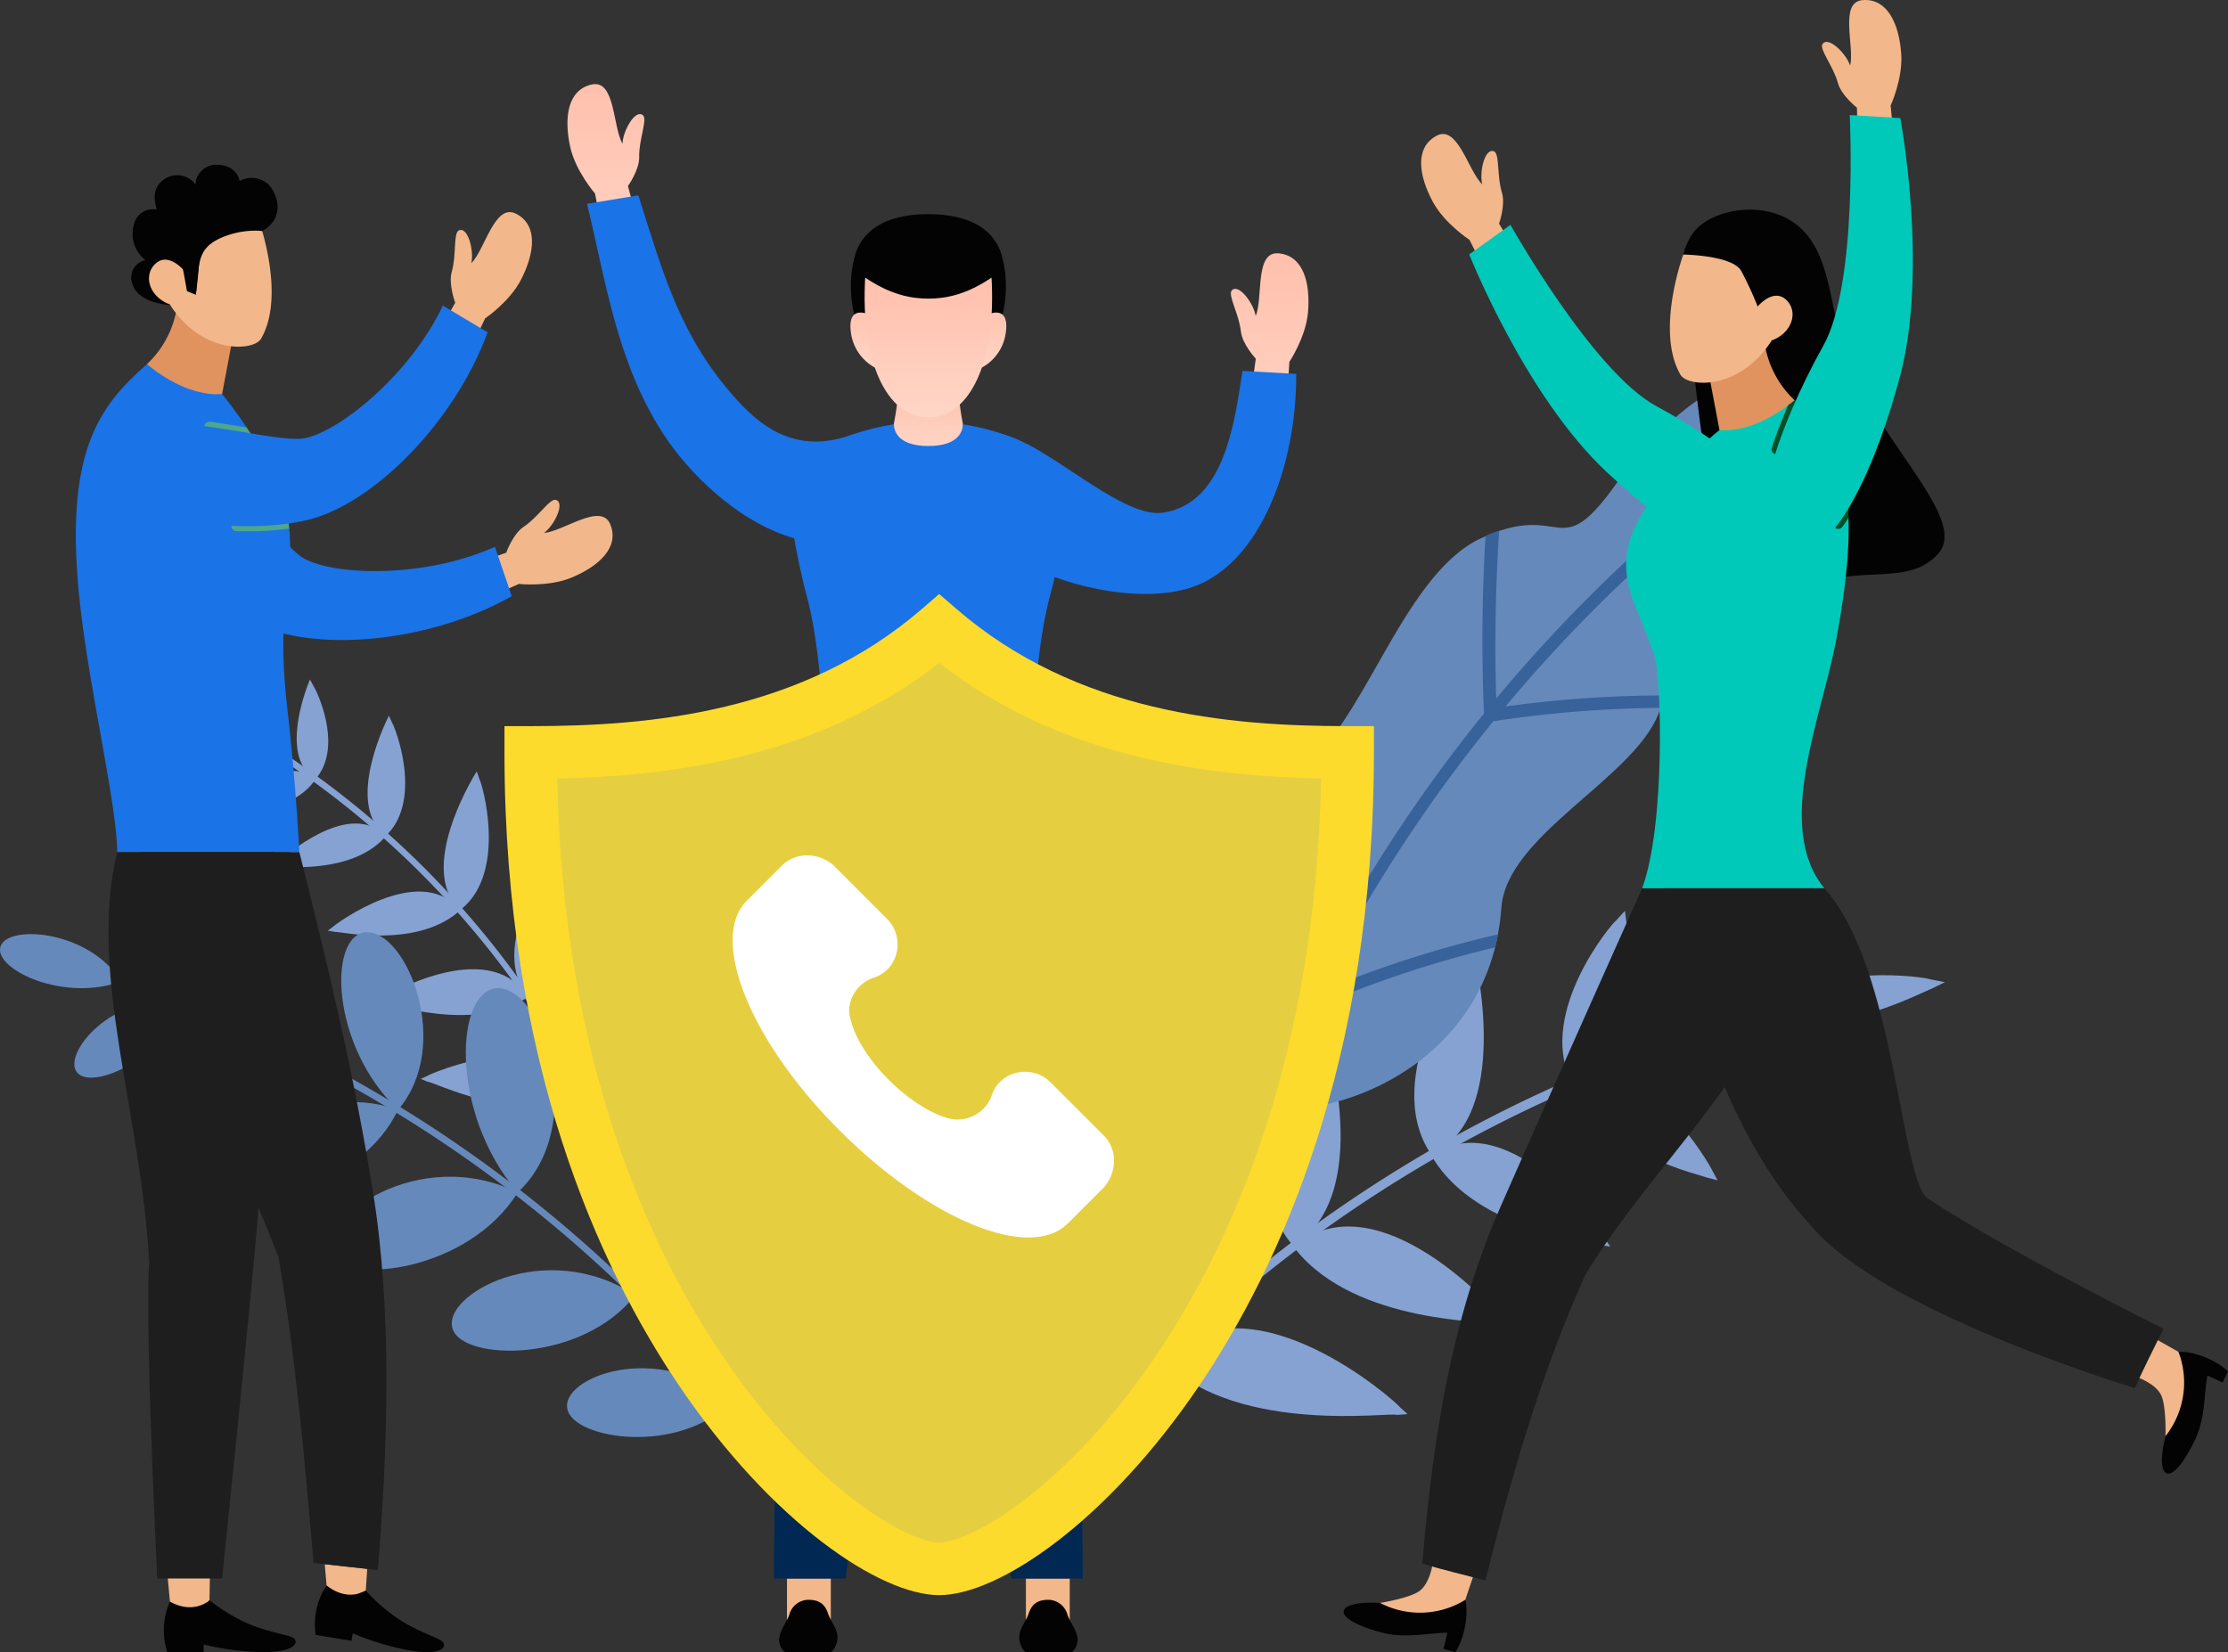 <svg xmlns="http://www.w3.org/2000/svg" xmlns:xlink="http://www.w3.org/1999/xlink" width="498.449" height="369.687" viewBox="0 0 498.449 369.687"><rect x="0" y="0" width="498.449" height="369.687" fill="#333333" stroke="none"/><defs><linearGradient id="a" x1="0.5" x2="0.5" y2="1" gradientUnits="objectBoundingBox"><stop offset="0" stop-color="#ffc0ac"/><stop offset="1" stop-color="#ffd6c7"/></linearGradient></defs><g transform="translate(-117.775 -878.313)"><g transform="translate(-88.199 679.131)"><g transform="translate(332.919 217.998)"><path d="M450.739,244.01c-5.378-.468-3.39,10.01-5.1,14.03-.4-2.744-3.774-7.357-5.334-5.75-.977,1.007,1.612,5.312,2.017,9.155.3,2.887,3.339,6.144,3.339,6.144l-2.768,20.5,9.025.784,1.26-20.577s3.682-5.515,4.164-11.062C457.911,250.639,456.323,244.5,450.739,244.01Z" transform="translate(-291.663 -206.142)" fill="url(#a)"/><g transform="translate(85.94 64.174)"><path d="M440.585,314.9c-18.808,7.309-59.205-8.216-54.277-27.049,2.493-9.526,9.374-8.485,17.263-4.233,10.183,5.488,22.171,16.184,29.854,14.9,13.634-2.286,15.789-20.329,17.555-31.692l12.028.675C463.063,288.384,454.819,309.369,440.585,314.9Z" transform="translate(-385.895 -266.823)" fill="#1a73e7"/></g><path d="M400.3,246.368c-.9-4.2-4.511-9.959-16.6-9.959h0c-12.093,0-15.7,5.757-16.6,9.959-3.5,13.8,6.425,26.48,6.425,26.48h20.358S403.8,260.166,400.3,246.368Z" transform="translate(-302.946 -207.302)" fill="#030303"/><path d="M316.816,211.253c5.273-1.158,4.654,9.489,6.871,13.254.048-2.773,2.794-7.782,4.549-6.389,1.1.871-.914,5.476-.82,9.338.07,2.9-2.519,6.524-2.519,6.524l5.389,19.975-8.848,1.943-3.9-20.245s-4.363-4.993-5.556-10.431C310.56,218.751,311.342,212.454,316.816,211.253Z" transform="translate(-311.359 -211.165)" fill="url(#a)"/><g transform="translate(4.379 24.899)"><path d="M332.2,286.1c12.192,18.757,41.3,38.059,56.62,11.108,7.752-13.633-8.168-13.075-14.646-10.8-13.661,4.8-21.867-3.344-28.037-10.856-10.948-13.331-14.591-27.558-19.5-42.8l-11.481,1.9C319.235,251.16,321.666,269.9,332.2,286.1Z" transform="translate(-315.157 -232.76)" fill="#1a73e7"/></g><path d="M389.1,269.277H375.9a64.694,64.694,0,0,1-1.748,11.87c2.585,1.477,2.163,3.341,8.35,3.341s5.765-1.864,8.35-3.341A64.7,64.7,0,0,1,389.1,269.277Z" transform="translate(-301.752 -202.273)" fill="url(#a)"/><g transform="translate(63.312 51.126)"><path d="M392.487,256.313l-2.261,12.26a10.419,10.419,0,0,0,7.143-8.638C398.326,252.956,392.487,256.313,392.487,256.313Z" transform="translate(-362.603 -255.506)" fill="url(#a)"/><path d="M366.375,259.935a10.419,10.419,0,0,0,7.143,8.638l-2.261-12.26S365.418,252.956,366.375,259.935Z" transform="translate(-366.269 -255.506)" fill="url(#a)"/></g><path d="M397.418,248.718c-5.545,3.765-10.152,4.705-14.135,4.705s-8.59-.941-14.135-4.705c-1.087,18.949,4.934,31.311,14.135,31.311S398.506,267.667,397.418,248.718Z" transform="translate(-302.536 -205.419)" fill="url(#a)"/><path d="M412.728,315.755c2.7-10,4.241-21.356,4.241-24.025,0-6.216-10.936-12.556-23.7-14.551-.009,1.188-.585,4.865-7.709,4.865h0c-7.123,0-7.7-3.677-7.708-4.865-12.765,1.995-23.7,8.335-23.7,14.551,0,2.669,1.54,14.025,4.241,24.025,2.461,9.113,3.8,24.083,3.8,36.139,0,7.542-4.3,22.66-5.117,29.063h56.971c-.821-6.4-5.117-21.521-5.117-29.063C408.927,339.839,410.267,324.869,412.728,315.755Z" transform="translate(-304.812 -201.064)" fill="#1a73e7"/><rect width="9.806" height="12.395" transform="translate(102.571 334.385)" fill="#f2b78b"/><path d="M405.62,517.027h5.058c.351,0,1.689-1.528,1.363-3.326s-1.81-3.773-2.207-4.983a4.511,4.511,0,0,0-4.278-3.409c-2.424,0-3.7.942-4.416,3.065-.556,1.645-1.922,3.174-2.1,4.98-.19,1.937,1.173,3.675,1.478,3.675Z" transform="translate(-297.945 -166.156)" fill="#030303"/><rect width="9.806" height="12.395" transform="translate(58.925 346.78) rotate(180)" fill="#f2b78b"/><path d="M358.9,517.027h-5.057c-.352,0-1.689-1.528-1.364-3.326s1.811-3.773,2.207-4.983a4.511,4.511,0,0,1,4.278-3.409c2.424,0,3.7.942,4.416,3.065.556,1.645,1.923,3.174,2.1,4.98.19,1.937-1.174,3.675-1.479,3.675Z" transform="translate(-305.076 -166.156)" fill="#030303"/><path d="M420.522,521.677s-.534-121.334-6.061-154.492H357.49c-5.526,33.157-6.061,154.492-6.061,154.492H367.44l16.23-119.688h4.612l16.23,119.688Z" transform="translate(-305.228 -187.291)" fill="#002853"/></g><g transform="translate(449.723 399.789)"><g transform="translate(0 24.536)"><path d="M569.4,392.263l-.536-2.152a304.136,304.136,0,0,0-156.2,94.936c.479.42.958.837,1.438,1.257A302.1,302.1,0,0,1,569.4,392.263Z" transform="translate(-412.663 -390.111)" fill="#85a2d2"/></g><g transform="translate(154.739 17.604)"><path d="M547.54,391.561q-.337.488-.673.977.529.27,1.057.543c10.573,5.38,31.4-5.634,32.589-5.961q1.489-.737,2.991-1.461-1.645-.33-3.3-.641C579.339,384.5,554.567,381.152,547.54,391.561Z" transform="translate(-546.867 -384.098)" fill="#85a2d2"/></g><path d="M427.649,458.817q-.451.439-.9.882c.227.232.454.462.681.7,17.2,16.021,50.462,10.882,51.795,11.613q1.212-.1,2.421-.182-.844-.784-1.69-1.565C479,468.951,446.794,440.361,427.649,458.817Z" transform="translate(-410.508 -356.008)" fill="#85a2d2"/><path d="M453.243,436.6l-1,.754.6.8c13.493,16.618,43.415,15.814,44.551,16.494q1.235.041,2.466.1-.768-.9-1.538-1.8C497.564,451.69,471.836,422.777,453.243,436.6Z" transform="translate(-406.607 -359.032)" fill="#85a2d2"/><path d="M480.051,418.744l-1.083.625q.258.45.516.9c10.009,16.219,36.085,18.589,37.044,19.2q1.249.176,2.492.368-.683-1-1.37-2C517.063,436.65,497.336,408.893,480.051,418.744Z" transform="translate(-402.517 -361.516)" fill="#85a2d2"/><path d="M507.469,404.926q-.576.246-1.151.5c.141.326.283.653.422.979,6.908,14.97,28.816,19.4,29.609,19.938q1.252.306,2.5.625-.6-1.09-1.191-2.179C537.226,423.72,522.844,398.378,507.469,404.926Z" transform="translate(-398.332 -363.473)" fill="#85a2d2"/><path d="M532.206,395.687l-1.2.379c.112.347.223.693.333,1.04,4.425,12.925,22.031,18.162,22.675,18.606q1.25.415,2.493.841-.512-1.157-1.027-2.314C555.174,413.331,545.171,391.639,532.206,395.687Z" transform="translate(-394.554 -364.799)" fill="#85a2d2"/><path d="M428.855,408.979q-.483-1.064-.962-2.125-.68,1.37-1.348,2.741c-1.508,1.574-17.127,39.577.726,56.4l.68.7q.451-.443.9-.882C446.838,448.919,429.525,411.065,428.855,408.979Z" transform="translate(-411.726 -363.013)" fill="#85a2d2"/><path d="M459.241,392.8q-.379-1.135-.753-2.271-.808,1.283-1.6,2.568c-1.372,1.248-18.392,32.648-4.455,49.919.2.269.4.538.6.806q.5-.379,1-.754C471.589,430.338,459.659,394.676,459.241,392.8Z" transform="translate(-407.412 -365.511)" fill="#85a2d2"/><path d="M489.4,381.333q-.271-1.193-.539-2.389-.918,1.192-1.822,2.386c-1.207.963-18.385,26.158-8.092,42.891.173.3.345.6.518.9q.539-.313,1.083-.625C496.961,415.37,489.617,382.967,489.4,381.333Z" transform="translate(-403.021 -367.283)" fill="#85a2d2"/><path d="M518.728,374.086q-.163-1.238-.321-2.48-1.015,1.1-2.015,2.2c-1.025.723-17.286,20.215-10.211,35.557l.422.979,1.151-.5C522.464,403.746,518.8,375.464,518.728,374.086Z" transform="translate(-398.625 -368.406)" fill="#85a2d2"/><path d="M543.692,371.371q-.068-1.27-.13-2.54-1.086,1.007-2.161,2.02c-.82.53-15.086,15.016-10.571,28.189q.166.519.333,1.04.6-.192,1.2-.381C544.856,395.9,543.681,372.477,543.692,371.371Z" transform="translate(-394.716 -368.831)" fill="#85a2d2"/></g><g transform="translate(244.456 351.22)"><g transform="translate(20.284 13.945)"><path d="M252.229,340.047q.394-.623.79-1.246a202.246,202.246,0,0,1,78.7,92.626l-1.17.491A200.879,200.879,0,0,0,252.229,340.047Z" transform="translate(-252.229 -338.801)" fill="#85a2d2"/></g><g transform="translate(0 3.189)"><path d="M256.1,340.729q.111.379.22.758c-.261.039-.52.08-.781.121-7.8,1.182-18.639-10.13-19.32-10.586q-.785-.777-1.581-1.548,1.107.137,2.214.286C237.507,329.617,253.843,332.688,256.1,340.729Z" transform="translate(-234.637 -329.473)" fill="#85a2d2"/></g><path d="M319.7,408c.129.249.257.5.385.746l-.575.3c-14.21,6.51-34.127-3.7-35.122-3.517q-.744-.317-1.489-.622.7-.318,1.393-.634C285.17,403.64,311.482,392.339,319.7,408Z" transform="translate(-227.252 -315.532)" fill="#85a2d2"/><path d="M307.664,388.463q.239.342.474.686l-.549.382c-12,7.663-30.712.889-31.572,1.08-.525-.154-1.052-.306-1.577-.454q.673-.408,1.348-.813C276.534,388.7,298.826,375.842,307.664,388.463Z" transform="translate(-228.546 -318.103)" fill="#85a2d2"/><path d="M293.888,371.46q.277.31.552.622c-.171.153-.342.305-.514.459-9.713,8.14-26.667,4.176-27.4,4.362q-.825-.151-1.65-.289l1.284-.978C266.78,375.011,285.042,361.623,293.888,371.46Z" transform="translate(-230.01 -320.409)" fill="#85a2d2"/><path d="M278.846,356.907c.208.183.414.368.621.553l-.472.529c-7.493,8-22.249,6.21-22.862,6.383q-.854-.069-1.706-.128l1.208-1.127C256.129,362.538,270.512,349.556,278.846,356.907Z" transform="translate(-231.609 -322.43)" fill="#85a2d2"/><path d="M264.53,345.829l.677.491-.428.586c-5.5,7.232-17.707,6.85-18.207,7q-.875,0-1.749.009.565-.624,1.133-1.246C246.339,352.155,257.2,340.56,264.53,345.829Z" transform="translate(-233.078 -323.991)" fill="#85a2d2"/><path d="M326.977,375.939q.527-.569,1.052-1.139.142,1.007.277,2.012c.623,1.309,2.522,28.565-12.268,35.444l-.575.3q-.192-.374-.385-.745C307.264,397.382,326.117,377.116,326.977,375.939Z" transform="translate(-222.618 -319.348)" fill="#85a2d2"/><path d="M310.845,359.434q.476-.636.95-1.275.24.979.473,1.956c.6,1.075,4.771,24.455-7.641,32.438l-.55.382-.474-.686C295.192,380.539,310.189,360.53,310.845,359.434Z" transform="translate(-224.475 -321.894)" fill="#85a2d2"/><path d="M293.91,345.928q.42-.7.839-1.4.33.943.65,1.886c.56.861,6.126,20.359-3.874,28.764l-.515.46c-.183-.209-.367-.415-.552-.621C282.009,365.825,293.428,346.913,293.91,345.928Z" transform="translate(-226.571 -323.979)" fill="#85a2d2"/><path d="M276.637,335.235q.361-.747.722-1.5.41.9.812,1.808c.5.67,6.677,16.378-1,24.578-.158.176-.315.354-.472.53l-.623-.555C268.067,353.172,276.3,336.089,276.637,335.235Z" transform="translate(-228.83 -325.631)" fill="#85a2d2"/><path d="M261.176,328.283q.308-.789.613-1.576.476.863.941,1.727c.407.507,6.377,12.636.769,20l-.428.586-.677-.49C255.3,343.523,260.951,328.983,261.176,328.283Z" transform="translate(-230.935 -326.707)" fill="#85a2d2"/></g><g transform="translate(472.617 283.087)"><path d="M536.869,343.57c7.267-17.6-7.621-17.628,12.118-28.35,28.98-14.258,33.432-27.641,25.865-39.706-7.107-11.58-25-13.471-46.739,15.524-14.106,20.178-11.776,3.962-31.5,13.39-17.512,8.855-26,42.889-40.48,51.775-37.857,24.6-22.1,71.034-8.258,74.883C461.8,435.1,499.2,423.2,501.753,386.871,502.907,370.615,530.875,358.225,536.869,343.57Z" transform="translate(-432.518 -267.617)" fill="#6689bc"/><path d="M573.407,295.668a22.638,22.638,0,0,0,1.486-2.693q-9.787-1.752-19.763-2.813,9.21-7.013,18.943-13.415c-.245-.424-.491-.839-.762-1.251s-.556-.806-.85-1.2q-9.8,6.468-19.071,13.564,1.693-9.96,3.983-20.129a21.394,21.394,0,0,0-3.249.634q-2.454,11.206-4.178,22.166a336.747,336.747,0,0,0-50.879,49.476q-.571-18.269.651-37.58c-.954.324-1.959.723-3.043,1.213a391.623,391.623,0,0,0-.348,39.7,336.962,336.962,0,0,0-39.513,61.293A395.953,395.953,0,0,1,449,360.133q-1.37,1.107-2.623,2.277a396.454,396.454,0,0,0,8.526,46.113q-4.774,9.851-8.915,20.033-.4.981-.792,1.966c-4.764,11.936-2.416,12.784,2.335.951.262-.65.523-1.3.79-1.949q4.125-10.088,8.884-19.858a247.48,247.48,0,0,1,41.627-14q.348-1.411.616-2.9a248.312,248.312,0,0,0-40.338,13.044,334.262,334.262,0,0,1,39.315-60.732,262.041,262.041,0,0,1,37.44-2.992c.342-.989.618-1.911.841-2.785a263.237,263.237,0,0,0-35.557,2.472A334.106,334.106,0,0,1,551.71,292.8Q562.659,293.815,573.407,295.668Z" transform="translate(-430.978 -267.599)" fill="#37639a"/></g><g transform="translate(205.974 396.398)"><path d="M223.153,385.71q.256-.775.511-1.552A297.109,297.109,0,0,1,374.174,494.7c-.378.271-.759.54-1.137.809A295.633,295.633,0,0,0,223.153,385.71Z" transform="translate(-197.912 -363.094)" fill="#6689bc"/><path d="M201.31,379.133c1.088-5.29,19.757-4.1,27.052,7.556C215.814,391.394,200.282,384.225,201.31,379.133Z" transform="translate(-201.262 -364.323)" fill="#6689bc"/><path d="M239.173,389.345c-3.441,12.939-19.636,19.792-22.869,15.75C212.851,400.905,224.36,387.147,239.173,389.345Z" transform="translate(-199.055 -362.336)" fill="#6689bc"/><path d="M259.883,398.047c-5.3,14.82-24.956,21.378-28.383,16.413C227.774,409.262,242.451,393.874,259.883,398.047Z" transform="translate(-196.724 -361.077)" fill="#6689bc"/><path d="M348.161,467.746c-11.785,12.159-35.195,8.548-36.774,1.877C309.553,462.48,331.5,453.926,348.161,467.746Z" transform="translate(-184.428 -351.432)" fill="#6689bc"/><path d="M283.242,410.45c-7.913,16.68-31.711,22.223-35.215,16.151C244.12,420.158,262.9,403.3,283.242,410.45Z" transform="translate(-194.186 -359.336)" fill="#6689bc"/><path d="M329.964,446.934c-11.971,15.216-38.369,14.763-40.812,7.643C286.326,446.911,309.832,433.826,329.964,446.934Z" transform="translate(-187.849 -354.342)" fill="#6689bc"/><path d="M307.266,426.722c-10.818,17.532-38.152,20.833-41.428,13.761C262.082,432.878,284.963,415.874,307.266,426.722Z" transform="translate(-191.443 -357.119)" fill="#6689bc"/><path d="M228.635,365.962c6.112-1.295,15.736,15.113,9.012,26.937C225.5,384.924,222.755,367.377,228.635,365.962Z" transform="translate(-197.529 -365.889)" fill="#6689bc"/><path d="M249.169,369.563c7.49-.931,17.648,19.553,8.542,32.739C244.041,391.669,242,370.683,249.169,369.563Z" transform="translate(-194.551 -365.332)" fill="#6689bc"/><path d="M348.4,433.59c8.429,3.035,10.693,29.807-4.462,38.286C334.01,453.591,340.273,430.988,348.4,433.59Z" transform="translate(-180.21 -355.561)" fill="#6689bc"/><path d="M273.1,375.745c9.16-.2,19.381,25.427,7.092,39.75C265.109,401.289,264.372,376.26,273.1,375.745Z" transform="translate(-191.131 -364.382)" fill="#6689bc"/><path d="M326.318,408.333c9.889,2.217,15.422,32.077-.718,43.666C312.613,433.015,316.862,406.6,326.318,408.333Z" transform="translate(-183.484 -359.407)" fill="#6689bc"/><path d="M299.207,386.609c10.558.969,19.586,31.387,4.048,45.714C287.776,414.372,289.178,386.105,299.207,386.609Z" transform="translate(-187.433 -362.72)" fill="#6689bc"/></g><g transform="translate(222.935 236.039)"><g transform="translate(15.922 31.055)"><path d="M236.6,253.746a22.17,22.17,0,0,1-6.815,13.568s0,5.251,6.64,8.4,10.16-1.73,10.16-1.73l2.162-11.428S243.515,254.363,236.6,253.746Z" transform="translate(-229.781 -253.746)" fill="#e0935f"/></g><g transform="translate(12.425)"><path d="M250.968,230.452c-.229-1.4-1.663-3.737-5.374-3.637-2.788.075-4.675,2.624-4.447,4.47a5.116,5.116,0,0,0-6.717-1.437c-2.887,1.792-2.745,4.4-2.01,6.994a4.389,4.389,0,0,0-5.078,3.231,7.483,7.483,0,0,0,2.548,8.075,4.027,4.027,0,0,0-2.9,5.4c1.553,4.729,9.292,4.7,9.292,4.7l-2.209-9.9-.027,0c1.819-1.724,7.151-6.889,6.249-7.369-.665-.354-2.831-1.181-4.407-1.766l7.169-3.441s-.05-.188-.146-.48A44.929,44.929,0,0,0,250.457,237l4.124,2.857a41.045,41.045,0,0,0-.926,5.826c.185.5,2.368-4.032,2.368-4.032,5.129-2.849,3.556-8.094,1.461-10.366A5.563,5.563,0,0,0,250.968,230.452Z" transform="translate(-226.748 -226.812)" fill="#030303"/><path d="M234.546,234.942c-.14.14-2.5,8.339-2.5,8.339v9.21s10.563,7.051,12.184,7.1,6.117-11.468,6.117-11.468l4.446-12.251-9.682-3.891S234.686,234.8,234.546,234.942Z" transform="translate(-225.938 -226.022)" fill="#030303"/><path d="M252.967,239c-3.7.223-8.457,1.032-11.194-.684a131.815,131.815,0,0,1-1.12,15.834l-1.992-.811s-.823-4.8-.921-4.9c-.855-.9-3.821-3.625-6.29-1.079-2.652,2.736-1.016,7.357,3.382,8.945,7.119,11.273,18.762,10.494,20.4,7.691,4.281-7.331,1.779-18.832.269-24.1A4.131,4.131,0,0,0,252.967,239Z" transform="translate(-226.224 -225.052)" fill="#f2b78b"/><path d="M242.363,235.229s-9.058,2.584-9.08,2.659,6.022,11.053,6.022,11.053l.873,5.68c.586-6.027.468-9.141,3.277-11.362,2.342-1.852,7.217-3.348,11.569-2.9C255.581,237.235,242.363,235.229,242.363,235.229Z" transform="translate(-225.748 -225.524)" fill="#030303"/></g><path d="M310.534,299.246c2.25-1.625,4.79-6.739,2.644-7.384-1.342-.4-3.971,3.879-7.195,6.009-2.421,1.6-3.915,5.8-3.915,5.8L282.6,310.66l3.463,8.371,18.843-8.366s6.591.726,11.735-1.4c6.121-2.532,10.842-6.773,8.7-11.952C323.274,292.323,314.891,298.916,310.534,299.246Z" transform="translate(-205.777 -216.863)" fill="#f2b78b"/><g transform="translate(11.269 59.447)"><path d="M265.479,307.005c-7.1-3.969-25.784-35.6-36.166-27.232-12.374,9.975,10.249,34.34,24.948,41.657,13.429,6.684,38.954,4.633,57.744-5.961l-3.76-11.055C292.845,311.375,272.581,310.974,265.479,307.005Z" transform="translate(-225.745 -278.37)" fill="#1a73e7"/></g><path d="M263.025,298.127c-2.548-11.68-14.331-25.943-14.331-25.943s-7.35,1.236-16.8-6.671c-10.872,9.512-18.763,19.974-14.948,53.987,2.223,19.827,8.276,44.844,8.276,55.221H265.99s-.76-15.407-2.718-32.367C260.308,316.659,265.99,311.717,263.025,298.127Z" transform="translate(-215.972 -220.89)" fill="#1a73e7"/><g transform="translate(28.751 57.493)"><path d="M242.224,276.686a1.153,1.153,0,1,0-.324,2.283c2.557.363,5.088.782,7.536,1.186.9.149,1.771.292,2.617.429-.568-.911-1.135-1.786-1.687-2.613l-.555-.091C247.351,277.474,244.808,277.053,242.224,276.686Z" transform="translate(-240.908 -276.675)" fill="#4da78b"/><path d="M247.427,296a1.153,1.153,0,1,0-.074,2.3q1.245.04,2.473.04a67.615,67.615,0,0,0,9.248-.608q-.118-1.109-.316-2.289A67.5,67.5,0,0,1,247.427,296Z" transform="translate(-240.092 -273.803)" fill="#4da78b"/></g><path d="M294.548,247.44c.661-2.693-.717-8.237-2.768-7.338-1.284.563-.513,5.528-1.59,9.239-.809,2.787.771,6.95.771,6.95L280.654,274.23l8.061,4.136,8.937-18.578s5.492-3.715,8.033-8.67c3.024-5.894,3.874-12.183-1.113-14.741C299.769,233.912,297.652,244.366,294.548,247.44Z" transform="translate(-206.075 -225.406)" fill="#f2b78b"/><g transform="translate(5.828 31.519)"><path d="M266.406,283.822c-7.981,1.576-42.7-10.423-45.192,2.676-2.968,15.614,30.05,19.525,45.988,15.58,14.561-3.6,32.68-21.7,40.134-41.942l-10.024-5.988C290.086,269.427,274.387,282.246,266.406,283.822Z" transform="translate(-221.026 -254.148)" fill="#1a73e7"/></g><path d="M264.68,503.145s1.128,4.137,1.128,4.229,7.649-3.068,7.649-3.068l.316-4.855-9.5-1.049Z" transform="translate(-208.582 -185.255)" fill="#f2b78b"/><g transform="translate(14.423 153.831)"><path d="M264.076,360.228s-23.724.015-35.595,0c2.45,32.853,19.522,60.509,30.93,90.707,3.829,22.253,5.921,45.842,7.827,68.333l14.369,1.586c2.276-27.312,3.248-57.817-1.052-84.507S270.543,385.958,264.076,360.228Z" transform="translate(-228.481 -360.228)" fill="#1e1e1e"/></g><path d="M280.908,509.936a40.276,40.276,0,0,1-7.16-6.26s-3.965,2.685-8.777-1.161a15.767,15.767,0,0,0-2.442,11.063l8.014,1.334.281-1.687a61.14,61.14,0,0,0,12.827,3.869c6.554,1.091,8.045-.537,7.483-1.689S286.169,513.38,280.908,509.936Z" transform="translate(-208.873 -184.625)" fill="#030303"/><g transform="translate(7.311 153.831)"><path d="M231.421,452.028c-1.022,13.466,1.8,70.713,1.8,70.713h14.5s6.8-65.442,8.013-81.257,3.751-72.173,3.751-81.257H224.25C217.734,387.406,229.593,418.29,231.421,452.028Z" transform="translate(-222.313 -360.228)" fill="#1e1e1e"/></g><g transform="translate(19.709 316.344)"><path d="M234.3,506.345l5.118,5.814,3.73-6.11.08-4.875h-9.411Z" transform="translate(-232.95 -501.174)" fill="#f2b78b"/><path d="M251.356,510.4a40.23,40.23,0,0,1-8.091-5s-3.471,3.3-8.848.3a15.775,15.775,0,0,0-.591,11.315h8.124V515.3a61.166,61.166,0,0,0,13.289,1.71c6.644,0,7.847-1.851,7.1-2.894S257.113,512.935,251.356,510.4Z" transform="translate(-233.065 -500.527)" fill="#030303"/></g></g><g transform="translate(318.832 332.093)"><path d="M395.618,316.865c-28.8,24.9-65.513,27.67-91.373,27.67,0,125.4,71,182.683,91.373,182.683s91.373-57.288,91.373-182.683C461.131,344.535,424.414,341.761,395.618,316.865Z" transform="translate(-298.361 -309.087)" fill="#e5cf41"/><path d="M396.4,534.134c-13.151,0-37.365-16.111-58.2-46.9-17.818-26.333-39.056-72.285-39.056-141.663v-5.883h5.884c26.621,0,60.627-2.983,87.524-26.237l3.849-3.328,3.848,3.328c26.9,23.254,60.9,26.237,87.525,26.237h5.884v5.883c0,69.378-21.24,115.331-39.057,141.663C433.764,518.023,409.549,534.134,396.4,534.134ZM310.962,351.4c1.135,63.136,20.587,105.006,36.983,129.239,19.954,29.491,41.4,41.731,48.454,41.731s28.5-12.24,48.454-41.731c16.4-24.233,35.847-66.1,36.983-129.239-24.869-.482-58.128-4.47-85.437-25.878C369.089,346.926,335.83,350.914,310.962,351.4Z" transform="translate(-299.142 -310.119)" fill="#fcdb2c"/></g><g transform="translate(506.572 199.182)"><path d="M480.445,221.249c4.755-2.555,7.073,7.856,10.235,10.87-.713-2.681.558-8.25,2.627-7.391,1.295.538.619,5.517,1.768,9.207.861,2.772-.639,6.964-.639,6.964l10.649,17.738-7.979,4.289-9.292-18.4s-5.562-3.609-8.2-8.514C476.478,230.173,475.508,223.9,480.445,221.249Z" transform="translate(-459.667 -190.867)" fill="#f2b78b"/><path d="M551.792,237.913c9.668,5.88,8.5,20.144,12.609,30.663,7.753,19.854,27.49,36.342,20.413,44.035-8.153,8.861-21.431-.5-38.926,12.2-12.091,8.778-18.011-79.232-18.011-79.232a14.2,14.2,0,0,1,2.11-4.731C533.484,235.87,544.329,233.375,551.792,237.913Z" transform="translate(-451.882 -188.62)" fill="#030303"/><g transform="translate(28.102 50.314)"><path d="M528.063,278.963c18.168,9.885,38.47,25.8,32.349,34.155-7.3,9.961-30.071-6.941-43.312-19.311-18.242-17.039-30.76-48.709-30.76-48.709l9.213-6.615S513.969,271.294,528.063,278.963Z" transform="translate(-486.34 -238.483)" fill="#00c9b9"/></g><g transform="translate(0 55.708)"><path d="M545.164,260.743a22.171,22.171,0,0,0,6.814,13.569s0,5.25-6.64,8.4-10.16-1.73-10.16-1.73l-2.162-11.426S538.246,261.36,545.164,260.743Z" transform="translate(-451.096 -240.471)" fill="#e0935f"/><path d="M541.111,245.64a26.783,26.783,0,0,1,3.791,10.391s3.614-4.358,6.532-1.347c2.652,2.735,1.017,7.356-3.382,8.944-7.119,11.273-18.762,10.494-20.4,7.691-5.7-9.759.623-26.908.623-26.908S535.967,240.9,541.111,245.64Z" transform="translate(-452.281 -243.161)" fill="#f2b78b"/><g transform="translate(0 294.702)"><g transform="translate(8.145)"><path d="M480.711,498.753l9.124,2.431-1.739,5.151-6.388,4.61-9.117.27-3.559-4.2s6.8-1.07,8.928-2.75S480.711,498.753,480.711,498.753Z" transform="translate(-469.032 -498.753)" fill="#f2b78b"/></g><path d="M470.113,506.006a19.341,19.341,0,0,0,19.064-.678s.793,2.5-.269,6.916a15.425,15.425,0,0,1-1.934,4.78l-2.665-.709s.444-1.844.873-3.631c-3.966-.027-9.388,1.362-14.631-.035C458.472,509.432,459.9,505.425,470.113,506.006Z" transform="translate(-461.968 -497.747)" fill="#030303"/></g><g transform="translate(17.577 143.048)"><path d="M526.422,367.225H562.76c-3.1,36.727-31.276,57.385-49.039,86.452C503.7,476,497.33,498.284,491.342,522.126c-4.7-1.313-9.482-2.319-14.13-3.826,2.533-28.58,6.418-54.493,17.626-80.046S526.422,367.225,526.422,367.225Z" transform="translate(-477.212 -367.225)" fill="#1e1e1e"/></g></g><path d="M561.079,209.524c1.06-4.239-2.55-14.274,2.833-14.658,5.592-.4,8.125,5.419,8.6,12.026.4,5.554-2.372,11.579-2.372,11.579l1.994,20.52-9.036.645-.492-20.684s-3.51-2.74-4.264-5.543c-1-3.731-4.239-7.576-3.431-8.724C556.195,202.853,560.247,206.878,561.079,209.524Z" transform="translate(-447.766 -194.846)" fill="#f2b78b"/><path d="M517.273,305.124c2.548-11.679,20.388-25.943,20.388-25.943s7.35,1.236,16.8-6.67c10.872,9.512,15.583,20.176,9.277,53.816-3.172,16.924-13.918,41.653-2.606,55.391H520.366c5.2-14.139,4.33-46.824,2.8-51.774C519.947,319.5,515.263,314.342,517.273,305.124Z" transform="translate(-453.579 -182.962)" fill="#00c9b9"/><g transform="translate(95.741 89.549)"><path d="M560.107,291.9c.135,1.264.231,2.586.279,3.987-.446.688-.9,1.359-1.366,1.994a1.13,1.13,0,0,1-.912.455,1.165,1.165,0,0,1-.723-.251h0a1.136,1.136,0,0,1-.365-.5,1.165,1.165,0,0,1,.163-1.093A46.406,46.406,0,0,0,560.107,291.9Z" transform="translate(-543.175 -269.543)" fill="#014f29"/><path d="M548.7,273.649c.476-.361.955-.73,1.442-1.138l.009.008c.38.333.752.668,1.117,1.005-1.575,3.57-2.941,7.058-4.019,10.321a1.144,1.144,0,0,1-1.435.734,1.169,1.169,0,0,1-.52-.337,1.136,1.136,0,0,1-.235-1.116C546.054,280.116,547.291,276.921,548.7,273.649Z" transform="translate(-545.003 -272.511)" fill="#014f29"/></g><g transform="translate(94.006 25.745)"><path d="M562.714,217.175l11.323.679s6.31,33.465-.025,57.609c-4.6,17.526-14.843,43.974-26.328,39.442-9.636-3.8-.956-28.094,9.135-46.147C564.648,254.752,562.714,217.175,562.714,217.175Z" transform="translate(-543.498 -217.175)" fill="#00c9b9"/></g><path d="M544.51,250.113l-.007,6.7a74.456,74.456,0,0,0-3.691-7.994c-2.038-3.5-12.936-3.626-12.936-3.626l7.739-7.121Z" transform="translate(-451.882 -188.232)" fill="#030303"/><g transform="translate(177.944 299.821)"><path d="M616.3,463.385l4.1-8.507,4.733,2.673,3.331,7.139-1.444,9.005-4.8,2.708s.225-6.881-1.027-9.284S616.3,463.385,616.3,463.385Z" transform="translate(-616.297 -454.878)" fill="#f2b78b"/><path d="M621.539,476.053a19.342,19.342,0,0,0,2.908-18.854s2.608-.309,6.743,1.56a15.472,15.472,0,0,1,4.333,2.8c-.578,1.2-1.2,2.485-1.2,2.485l-3.4-1.538c-.77,3.891-.422,9.477-2.776,14.364C622.722,488.129,619.054,485.978,621.539,476.053Z" transform="translate(-615.616 -454.526)" fill="#030303"/></g><g transform="translate(71.895 198.756)"><path d="M583.133,436.647c16.787,11.215,52.712,29.159,52.712,29.159-2.18,4.428-4.357,8.6-6.4,13.255,0,0-52.666-15.829-70.581-34.275-19.853-20.441-28.528-50.049-34.54-77.561H559.98C575.91,384.848,577.023,432.6,583.133,436.647Z" transform="translate(-524.321 -367.225)" fill="#1e1e1e"/></g></g></g><g transform="translate(281.152 1069.715)"><g transform="translate(0.539 0)"><path d="M83.611,62.74,71.681,50.81c-4.261-4.261-11.5-2.556-13.208,2.983A8.119,8.119,0,0,1,49.1,58.905C40.577,56.775,29.073,45.7,26.943,36.749c-1.278-3.835,1.278-8.1,5.113-9.374,5.539-1.7,7.243-8.948,2.983-13.208L23.108,2.237c-3.409-2.983-8.522-2.983-11.5,0l-8.1,8.1c-8.1,8.522.852,31.1,20.878,51.13s42.608,29.4,51.129,20.878l8.1-8.1C86.594,70.836,86.594,65.723,83.611,62.74Z" transform="translate(-0.539 0)" fill="#fff"/></g></g></g></svg>